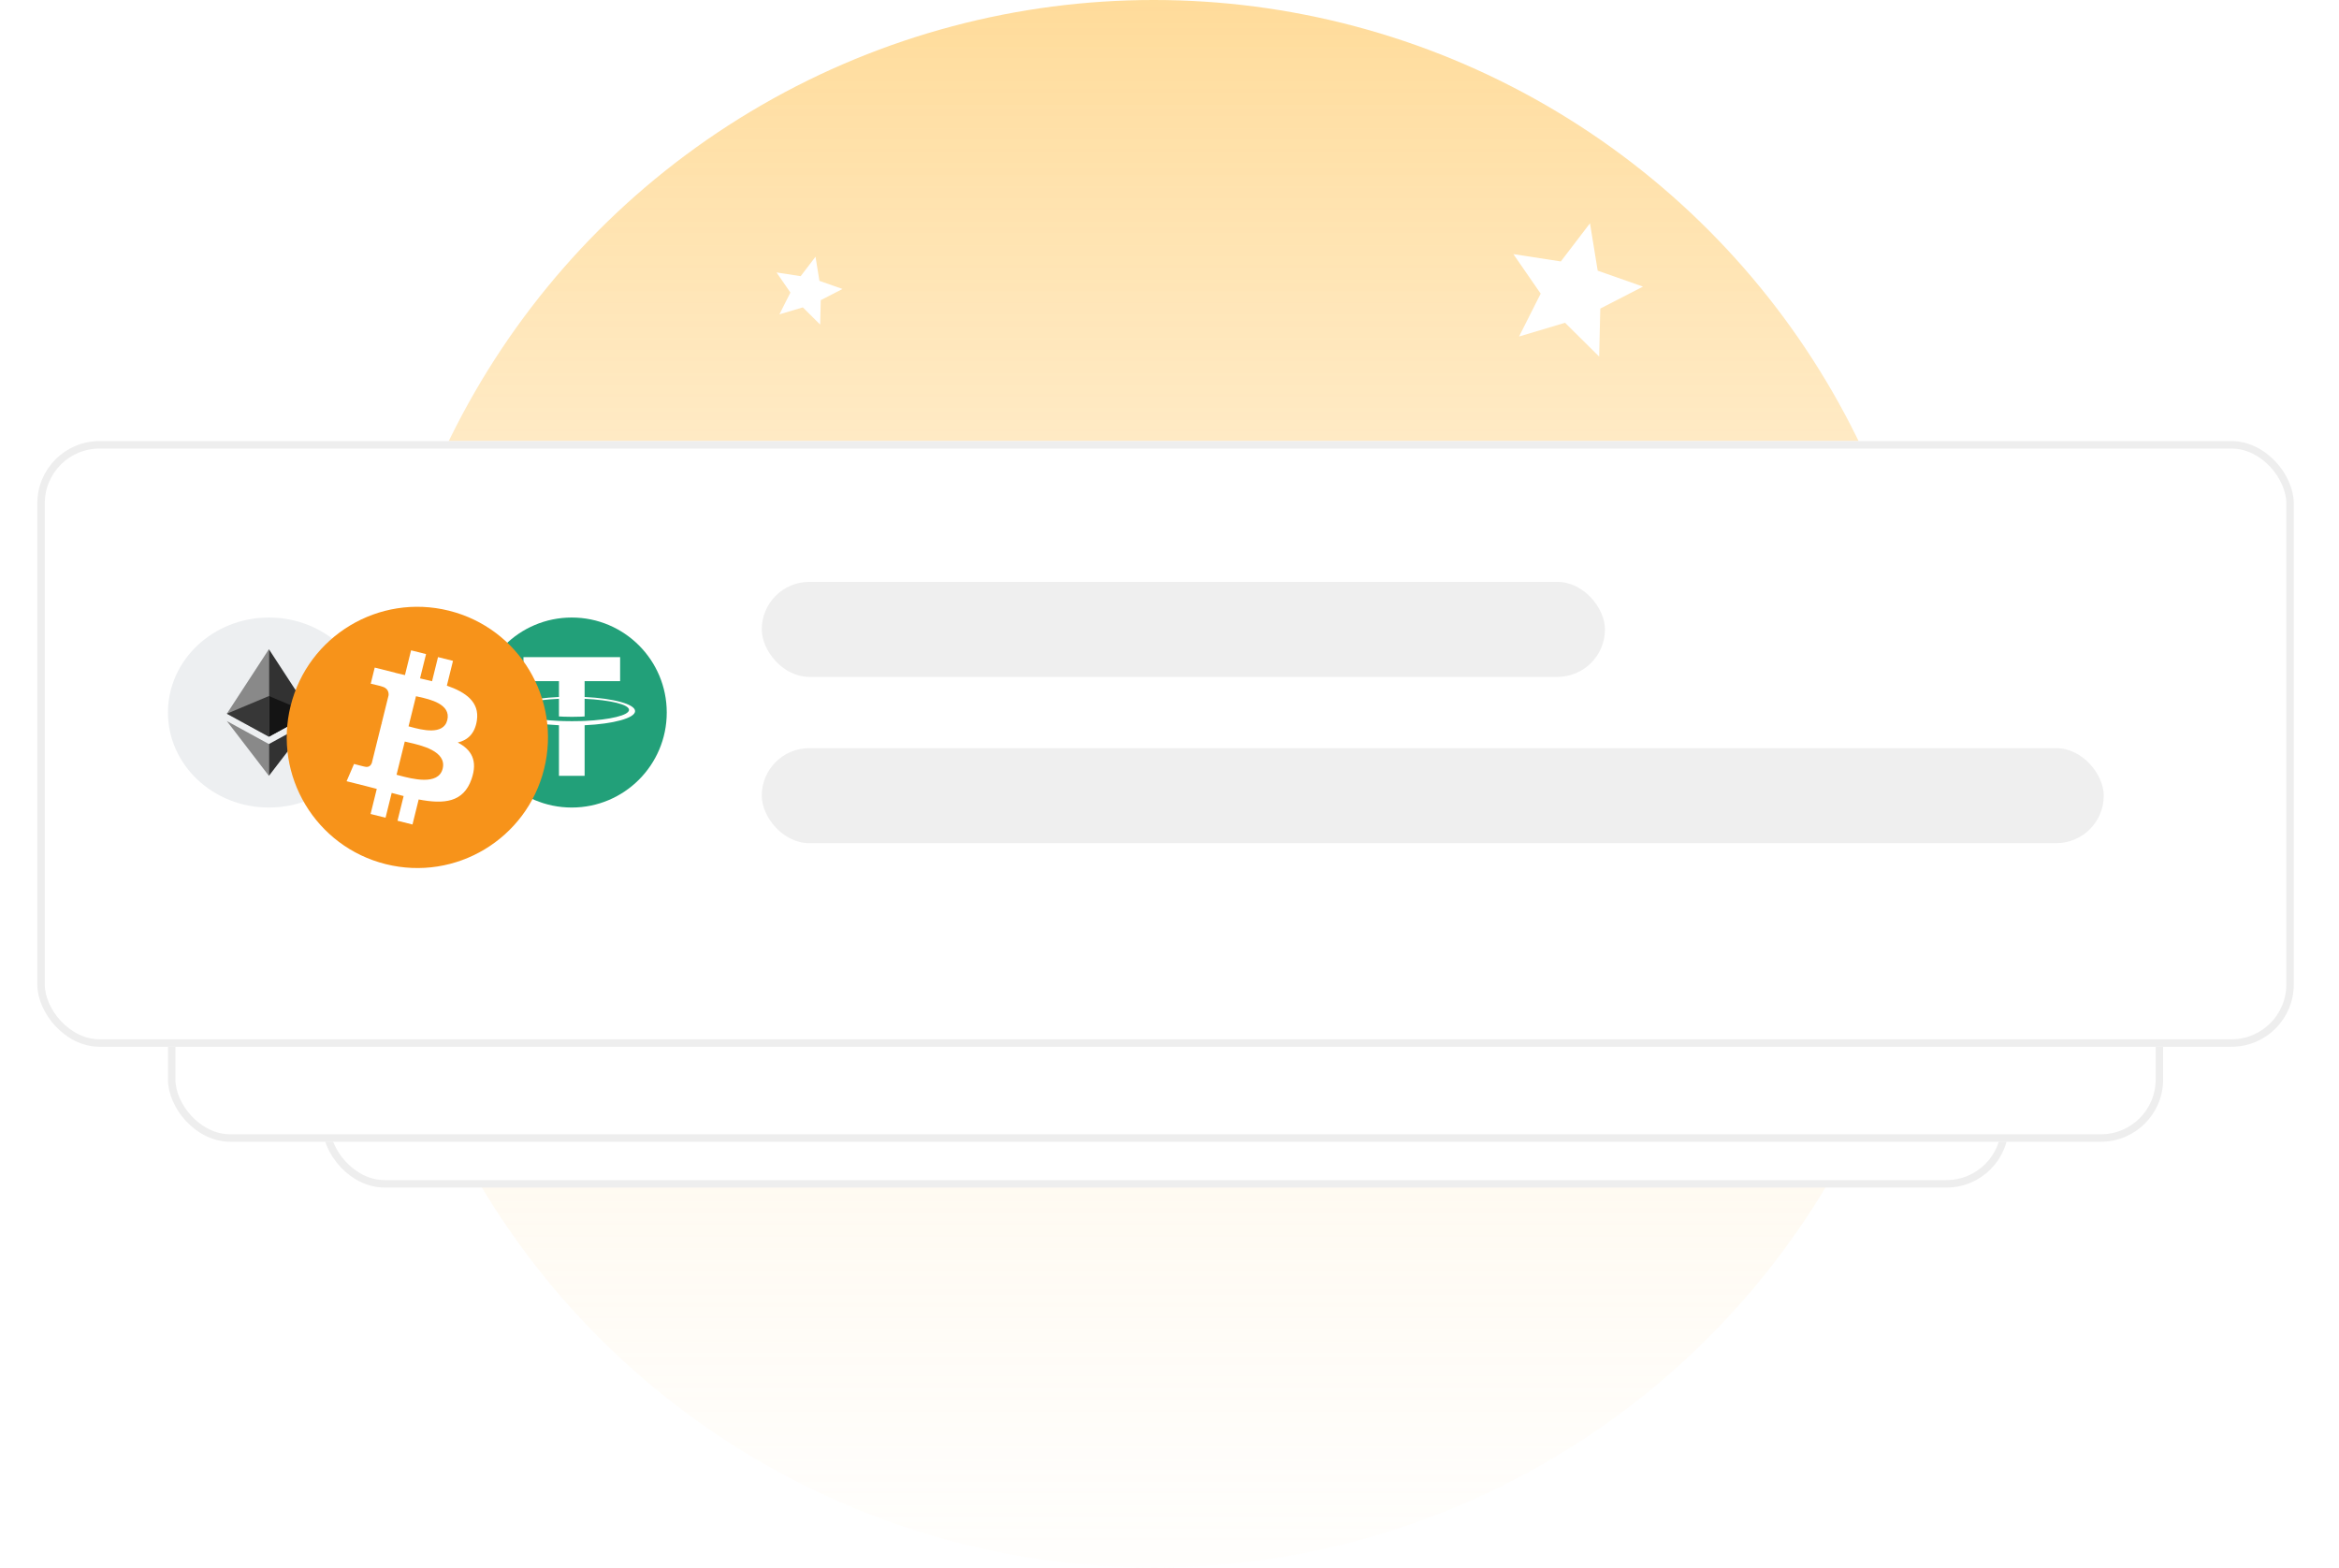 <svg width="188" height="126" viewBox="0 0 188 126" fill="none" xmlns="http://www.w3.org/2000/svg">
<circle cx="92.728" cy="63" r="63" fill="url(#paint0_linear_362_19783)"/>
<rect x="26.209" y="57.573" width="134.945" height="37.582" rx="4.7" fill="white" stroke="#EEEEEE" stroke-width="0.6"/>
<path d="M127.797 17.947L128.416 21.757L132.058 23.037L128.626 24.803L128.534 28.662L125.793 25.944L122.095 27.049L123.833 23.602L121.639 20.426L125.454 21.015L127.797 17.947Z" fill="white"/>
<path d="M65.548 20.636L65.863 22.576L67.717 23.227L65.97 24.126L65.923 26.09L64.528 24.707L62.645 25.269L63.53 23.515L62.414 21.899L64.355 22.198L65.548 20.636Z" fill="white"/>
<g filter="url(#filter0_d_362_19783)">
<rect x="13.5" y="47.727" width="160.364" height="41.045" rx="5" fill="white"/>
<rect x="13.8" y="48.027" width="159.764" height="40.446" rx="4.7" stroke="#EEEEEE" stroke-width="0.6"/>
</g>
<g filter="url(#filter1_d_362_19783)">
<rect x="3" y="32.455" width="181.364" height="48.682" rx="5" fill="white"/>
<rect x="3.3" y="32.755" width="180.764" height="48.082" rx="4.7" stroke="#EEEEEE" stroke-width="0.6"/>
</g>
<circle cx="45.955" cy="57.273" r="7.636" fill="#22A079"/>
<path fill-rule="evenodd" clip-rule="evenodd" d="M46.989 54.753V56.022L46.99 56.023C49.306 56.132 51.046 56.6 51.046 57.159C51.046 57.72 49.306 58.187 46.99 58.295V62.363H44.927V58.295C42.609 58.185 40.864 57.718 40.864 57.158C40.864 56.598 42.608 56.131 44.927 56.022V54.753H42.073V52.818H49.843V54.753H46.989ZM46.989 57.946V57.948V57.949C49.033 57.856 50.559 57.493 50.559 57.059C50.559 56.625 49.034 56.263 46.989 56.169V57.587C46.929 57.592 46.611 57.619 45.974 57.619C45.444 57.619 45.059 57.596 44.926 57.587V56.168C42.877 56.26 41.347 56.624 41.347 57.058C41.347 57.493 42.876 57.856 44.926 57.948V57.946C45.058 57.953 45.432 57.968 45.965 57.968C46.631 57.968 46.931 57.95 46.989 57.946Z" fill="white"/>
<ellipse cx="21.614" cy="57.273" rx="8.114" ry="7.636" fill="#EDEFF1"/>
<path d="M18.233 57.367L21.613 59.214V55.947V52.182L18.233 57.367Z" fill="#898989"/>
<path d="M21.613 52.182V55.947V59.214L24.993 57.367L21.613 52.182Z" fill="#323232"/>
<path d="M21.614 55.947L24.993 57.367L21.614 59.214V55.947Z" fill="#141414"/>
<path d="M21.613 55.947L21.614 55.947V59.214L21.613 59.215L18.233 57.367L21.613 55.947Z" fill="#373737"/>
<path d="M18.233 57.959L21.613 62.363V59.806L18.233 57.959Z" fill="#898989"/>
<path d="M21.613 59.806V62.363L24.995 57.959L21.613 59.806Z" fill="#323232"/>
<g filter="url(#filter2_d_362_19783)">
<path d="M43.732 59.813C42.329 65.438 36.631 68.861 31.005 67.459C25.381 66.056 21.957 60.359 23.36 54.734C24.762 49.108 30.46 45.685 36.085 47.087C41.711 48.489 45.134 54.188 43.732 59.813Z" fill="#F7931A"/>
<path fill-rule="evenodd" clip-rule="evenodd" d="M38.331 55.901C38.549 54.43 37.438 53.639 35.917 53.112L36.41 51.119L35.206 50.817L34.726 52.757C34.409 52.678 34.084 52.602 33.761 52.528L34.245 50.575L33.041 50.273L32.548 52.265C32.286 52.205 32.028 52.145 31.779 52.083L31.78 52.077L30.119 51.659L29.799 52.955C29.799 52.955 30.692 53.161 30.674 53.174C31.161 53.296 31.249 53.621 31.235 53.879L30.673 56.149C30.706 56.158 30.75 56.17 30.798 56.19L30.757 56.179C30.729 56.172 30.7 56.165 30.671 56.158L29.883 59.338C29.824 59.487 29.672 59.711 29.331 59.626C29.343 59.644 28.456 59.406 28.456 59.406L27.858 60.795L29.425 61.188C29.601 61.232 29.773 61.278 29.945 61.323C30.058 61.353 30.172 61.382 30.284 61.411L29.786 63.427L30.988 63.729L31.482 61.735C31.811 61.825 32.13 61.908 32.442 61.986L31.95 63.971L33.154 64.273L33.652 62.261C35.706 62.653 37.25 62.495 37.9 60.624C38.424 59.118 37.874 58.249 36.793 57.682C37.58 57.499 38.173 56.978 38.331 55.901ZM35.58 59.788C35.238 61.169 33.091 60.598 32.108 60.337C32.02 60.313 31.941 60.292 31.873 60.275L32.535 57.605C32.617 57.626 32.717 57.648 32.83 57.674C33.847 57.904 35.929 58.374 35.58 59.788ZM33.035 56.435C33.854 56.655 35.641 57.136 35.952 55.879C36.27 54.595 34.533 54.207 33.685 54.018C33.59 53.997 33.505 53.978 33.437 53.961L32.837 56.383C32.894 56.397 32.96 56.415 33.035 56.435Z" fill="white"/>
</g>
<rect x="61.227" y="46.773" width="67.773" height="7.636" rx="3.818" fill="#EFEFEF"/>
<rect x="61.227" y="60.136" width="107.864" height="7.636" rx="3.818" fill="#EFEFEF"/>
<defs>
<filter id="filter0_d_362_19783" x="10.5" y="47.727" width="166.363" height="47.045" filterUnits="userSpaceOnUse" color-interpolation-filters="sRGB">
<feFlood flood-opacity="0" result="BackgroundImageFix"/>
<feColorMatrix in="SourceAlpha" type="matrix" values="0 0 0 0 0 0 0 0 0 0 0 0 0 0 0 0 0 0 127 0" result="hardAlpha"/>
<feOffset dy="3"/>
<feGaussianBlur stdDeviation="1.5"/>
<feComposite in2="hardAlpha" operator="out"/>
<feColorMatrix type="matrix" values="0 0 0 0 0.846 0 0 0 0 0.846 0 0 0 0 0.846 0 0 0 0.25 0"/>
<feBlend mode="normal" in2="BackgroundImageFix" result="effect1_dropShadow_362_19783"/>
<feBlend mode="normal" in="SourceGraphic" in2="effect1_dropShadow_362_19783" result="shape"/>
</filter>
<filter id="filter1_d_362_19783" x="0" y="32.455" width="187.363" height="54.682" filterUnits="userSpaceOnUse" color-interpolation-filters="sRGB">
<feFlood flood-opacity="0" result="BackgroundImageFix"/>
<feColorMatrix in="SourceAlpha" type="matrix" values="0 0 0 0 0 0 0 0 0 0 0 0 0 0 0 0 0 0 127 0" result="hardAlpha"/>
<feOffset dy="3"/>
<feGaussianBlur stdDeviation="1.5"/>
<feComposite in2="hardAlpha" operator="out"/>
<feColorMatrix type="matrix" values="0 0 0 0 0.846 0 0 0 0 0.846 0 0 0 0 0.846 0 0 0 0.25 0"/>
<feBlend mode="normal" in2="BackgroundImageFix" result="effect1_dropShadow_362_19783"/>
<feBlend mode="normal" in="SourceGraphic" in2="effect1_dropShadow_362_19783" result="shape"/>
</filter>
<filter id="filter2_d_362_19783" x="17.046" y="42.773" width="33" height="33" filterUnits="userSpaceOnUse" color-interpolation-filters="sRGB">
<feFlood flood-opacity="0" result="BackgroundImageFix"/>
<feColorMatrix in="SourceAlpha" type="matrix" values="0 0 0 0 0 0 0 0 0 0 0 0 0 0 0 0 0 0 127 0" result="hardAlpha"/>
<feOffset dy="2"/>
<feGaussianBlur stdDeviation="3"/>
<feComposite in2="hardAlpha" operator="out"/>
<feColorMatrix type="matrix" values="0 0 0 0 0 0 0 0 0 0 0 0 0 0 0 0 0 0 0.34 0"/>
<feBlend mode="normal" in2="BackgroundImageFix" result="effect1_dropShadow_362_19783"/>
<feBlend mode="normal" in="SourceGraphic" in2="effect1_dropShadow_362_19783" result="shape"/>
</filter>
<linearGradient id="paint0_linear_362_19783" x1="92.728" y1="-88.65" x2="92.728" y2="150.5" gradientUnits="userSpaceOnUse">
<stop stop-color="#FFA500"/>
<stop offset="1" stop-color="white" stop-opacity="0"/>
</linearGradient>
</defs>
</svg>
